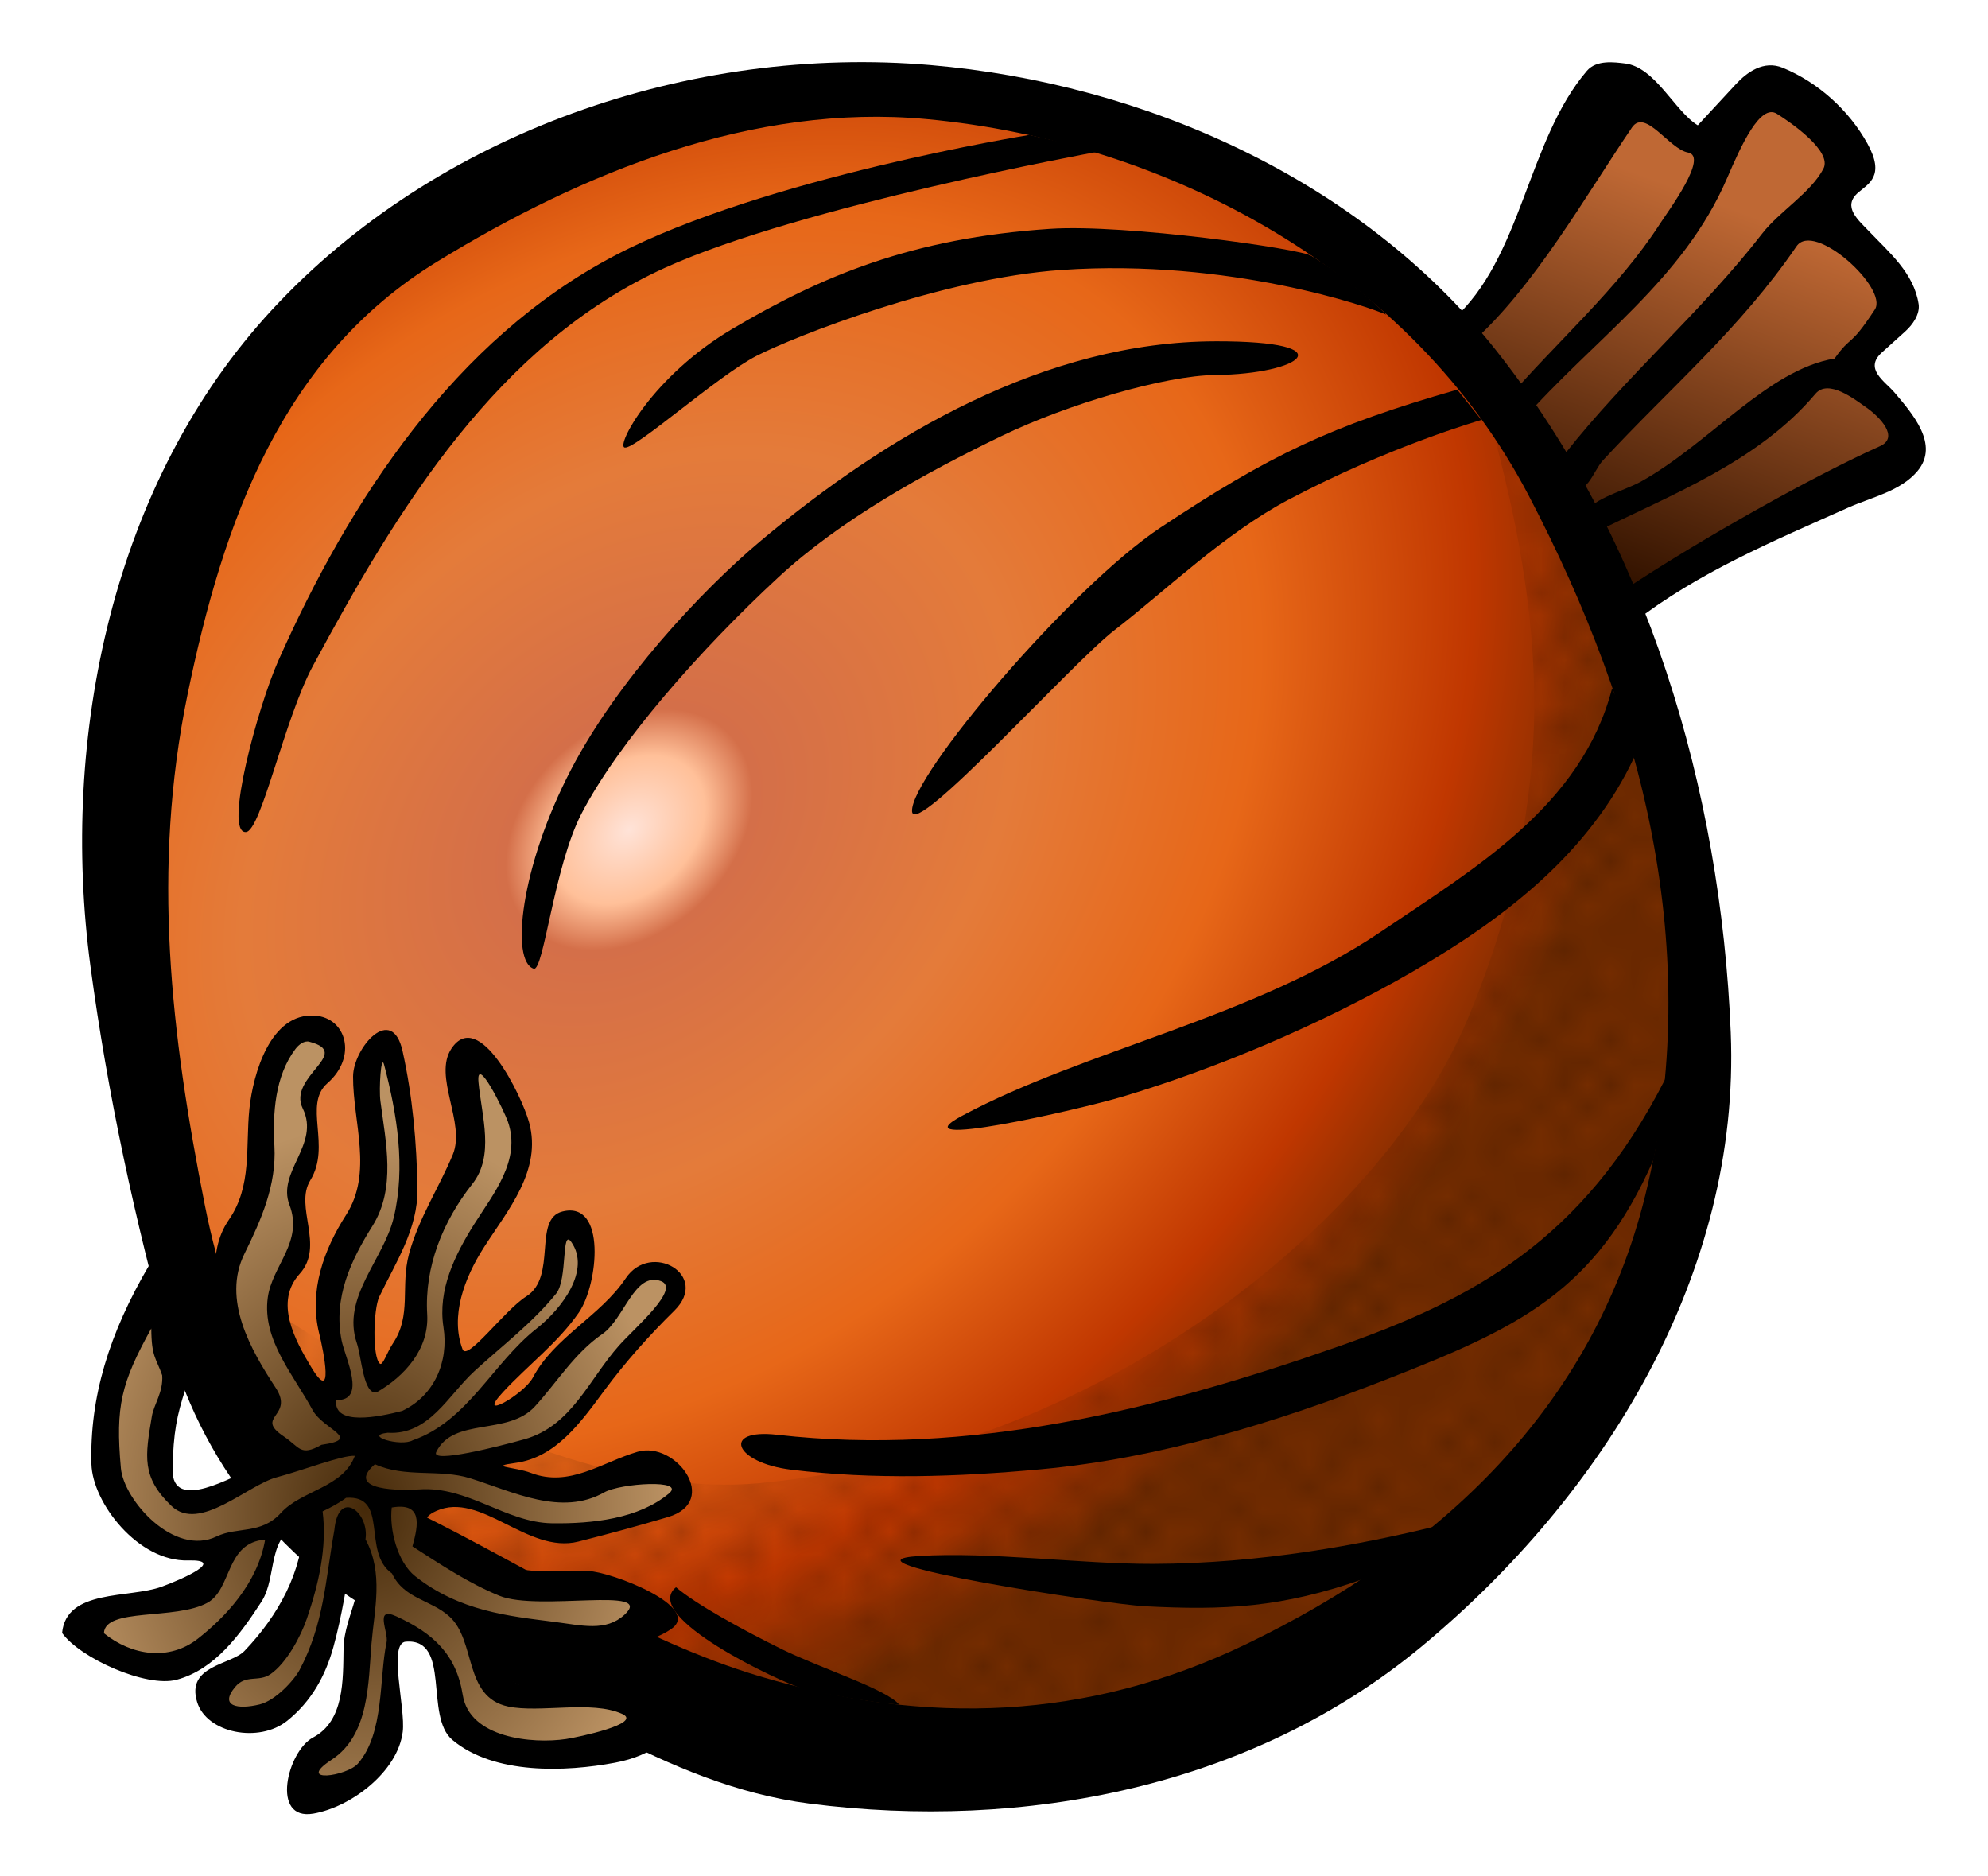 <?xml version="1.0" encoding="UTF-8" standalone="no"?>
<!-- Created with Inkscape (http://www.inkscape.org/) -->

<svg
   xmlns:dc="http://purl.org/dc/elements/1.1/"
   xmlns:cc="http://creativecommons.org/ns#"
   xmlns:rdf="http://www.w3.org/1999/02/22-rdf-syntax-ns#"
   xmlns:svg="http://www.w3.org/2000/svg"
   xmlns="http://www.w3.org/2000/svg"
   xmlns:xlink="http://www.w3.org/1999/xlink"
   xmlns:sodipodi="http://sodipodi.sourceforge.net/DTD/sodipodi-0.dtd"
   xmlns:inkscape="http://www.inkscape.org/namespaces/inkscape"
   width="32mm"
   height="30.2mm"
   viewBox="0 0 113.386 107.008"
   id="svg2"
   version="1.1"
   inkscape:version="0.91 r13725"
   sodipodi:docname="zwiebel-coloured.svg">
  <title
     id="title4136">onion - coloured</title>
  <defs
     id="defs4">
    <linearGradient
       inkscape:collect="always"
       id="linearGradient6064">
      <stop
         style="stop-color:#452909;stop-opacity:1"
         offset="0"
         id="stop6066" />
      <stop
         style="stop-color:#bb9263;stop-opacity:1"
         offset="1"
         id="stop6068" />
    </linearGradient>
    <linearGradient
       inkscape:collect="always"
       id="linearGradient6010">
      <stop
         style="stop-color:#bf6834;stop-opacity:1"
         offset="0"
         id="stop6012" />
      <stop
         style="stop-color:#351400;stop-opacity:1"
         offset="1"
         id="stop6014" />
    </linearGradient>
    <linearGradient
       inkscape:collect="always"
       id="linearGradient5992">
      <stop
         style="stop-color:#ffe3d8;stop-opacity:1"
         offset="0"
         id="stop5994" />
      <stop
         id="stop6008"
         offset="0.075"
         style="stop-color:#ffc099;stop-opacity:1" />
      <stop
         id="stop6006"
         offset="0.122"
         style="stop-color:#d46f49;stop-opacity:1" />
      <stop
         id="stop6004"
         offset="0.383"
         style="stop-color:#e47b3a;stop-opacity:1" />
      <stop
         id="stop6002"
         offset="0.624"
         style="stop-color:#e76718;stop-opacity:1" />
      <stop
         id="stop6000"
         offset="0.835"
         style="stop-color:#c03700;stop-opacity:1" />
      <stop
         style="stop-color:#742c00;stop-opacity:1"
         offset="1"
         id="stop5996" />
    </linearGradient>
    <pattern
       inkscape:collect="always"
       xlink:href="#Polkadots-large"
       id="pattern5963"
       patternTransform="scale(1.325,1.275)" />
    <pattern
       inkscape:isstock="true"
       inkscape:stockid="Polka dots, large"
       id="Polkadots-large"
       patternTransform="translate(0,0) scale(10,10)"
       height="10"
       width="10"
       patternUnits="userSpaceOnUse"
       inkscape:collect="always">
      <circle
         id="circle5605"
         r="0.45"
         cy="0.810"
         cx="2.567"
         style="fill:black;stroke:none" />
      <circle
         id="circle5607"
         r="0.45"
         cy="2.33"
         cx="3.048"
         style="fill:black;stroke:none" />
      <circle
         id="circle5609"
         r="0.45"
         cy="2.415"
         cx="4.418"
         style="fill:black;stroke:none" />
      <circle
         id="circle5611"
         r="0.45"
         cy="3.029"
         cx="1.844"
         style="fill:black;stroke:none" />
      <circle
         id="circle5613"
         r="0.45"
         cy="1.363"
         cx="6.08"
         style="fill:black;stroke:none" />
      <circle
         id="circle5615"
         r="0.45"
         cy="4.413"
         cx="5.819"
         style="fill:black;stroke:none" />
      <circle
         id="circle5617"
         r="0.45"
         cy="4.048"
         cx="4.305"
         style="fill:black;stroke:none" />
      <circle
         id="circle5619"
         r="0.45"
         cy="3.045"
         cx="5.541"
         style="fill:black;stroke:none" />
      <circle
         id="circle5621"
         r="0.45"
         cy="5.527"
         cx="4.785"
         style="fill:black;stroke:none" />
      <circle
         id="circle5623"
         r="0.45"
         cy="5.184"
         cx="2.667"
         style="fill:black;stroke:none" />
      <circle
         id="circle5625"
         r="0.45"
         cy="1.448"
         cx="7.965"
         style="fill:black;stroke:none" />
      <circle
         id="circle5627"
         r="0.45"
         cy="5.049"
         cx="7.047"
         style="fill:black;stroke:none" />
      <circle
         id="circle5629"
         r="0.45"
         cy="0.895"
         cx="4.340"
         style="fill:black;stroke:none" />
      <circle
         id="circle5631"
         r="0.45"
         cy="0.340"
         cx="7.125"
         style="fill:black;stroke:none" />
      <circle
         id="circle5633"
         r="0.45"
         cy="1.049"
         cx="9.553"
         style="fill:black;stroke:none" />
      <circle
         id="circle5635"
         r="0.45"
         cy="2.689"
         cx="7.006"
         style="fill:black;stroke:none" />
      <circle
         id="circle5637"
         r="0.45"
         cy="2.689"
         cx="8.909"
         style="fill:black;stroke:none" />
      <circle
         id="circle5639"
         r="0.45"
         cy="4.407"
         cx="9.315"
         style="fill:black;stroke:none" />
      <circle
         id="circle5641"
         r="0.45"
         cy="3.870"
         cx="7.820"
         style="fill:black;stroke:none" />
      <circle
         id="circle5643"
         r="0.45"
         cy="5.948"
         cx="8.270"
         style="fill:black;stroke:none" />
      <circle
         id="circle5645"
         r="0.45"
         cy="7.428"
         cx="7.973"
         style="fill:black;stroke:none" />
      <circle
         id="circle5647"
         r="0.45"
         cy="8.072"
         cx="9.342"
         style="fill:black;stroke:none" />
      <circle
         id="circle5649"
         r="0.45"
         cy="9.315"
         cx="8.206"
         style="fill:black;stroke:none" />
      <circle
         id="circle5651"
         r="0.45"
         cy="9.475"
         cx="9.682"
         style="fill:black;stroke:none" />
      <circle
         id="circle5653"
         r="0.45"
         cy="6.186"
         cx="9.688"
         style="fill:black;stroke:none" />
      <circle
         id="circle5655"
         r="0.45"
         cy="6.296"
         cx="3.379"
         style="fill:black;stroke:none" />
      <circle
         id="circle5657"
         r="0.45"
         cy="8.204"
         cx="2.871"
         style="fill:black;stroke:none" />
      <circle
         id="circle5659"
         r="0.45"
         cy="8.719"
         cx="4.59"
         style="fill:black;stroke:none" />
      <circle
         id="circle5661"
         r="0.45"
         cy="9.671"
         cx="3.181"
         style="fill:black;stroke:none" />
      <circle
         id="circle5663"
         r="0.45"
         cy="7.315"
         cx="5.734"
         style="fill:black;stroke:none" />
      <circle
         id="circle5665"
         r="0.45"
         cy="6.513"
         cx="6.707"
         style="fill:black;stroke:none" />
      <circle
         id="circle5667"
         r="0.45"
         cy="9.670"
         cx="5.730"
         style="fill:black;stroke:none" />
      <circle
         id="circle5669"
         r="0.45"
         cy="8.373"
         cx="6.535"
         style="fill:black;stroke:none" />
      <circle
         id="circle5671"
         r="0.45"
         cy="7.154"
         cx="4.37"
         style="fill:black;stroke:none" />
      <circle
         id="circle5673"
         r="0.45"
         cy="7.25"
         cx="0.622"
         style="fill:black;stroke:none" />
      <circle
         id="circle5675"
         r="0.45"
         cy="5.679"
         cx="0.831"
         style="fill:black;stroke:none" />
      <circle
         id="circle5677"
         r="0.45"
         cy="8.519"
         cx="1.257"
         style="fill:black;stroke:none" />
      <circle
         id="circle5679"
         r="0.45"
         cy="6.877"
         cx="1.989"
         style="fill:black;stroke:none" />
      <circle
         id="circle5681"
         r="0.45"
         cy="3.181"
         cx="0.374"
         style="fill:black;stroke:none" />
      <circle
         id="circle5683"
         r="0.45"
         cy="1.664"
         cx="1.166"
         style="fill:black;stroke:none" />
      <circle
         id="circle5685"
         r="0.45"
         cy="0.093"
         cx="1.151"
         style="fill:black;stroke:none" />
      <circle
         id="circle5687"
         r="0.45"
         cy="10.093"
         cx="1.151"
         style="fill:black;stroke:none" />
      <circle
         id="circle5689"
         r="0.45"
         cy="4.451"
         cx="1.302"
         style="fill:black;stroke:none" />
      <circle
         id="circle5691"
         r="0.45"
         cy="3.763"
         cx="3.047"
         style="fill:black;stroke:none" />
    </pattern>
    <radialGradient
       inkscape:collect="always"
       xlink:href="#linearGradient5992"
       id="radialGradient5998"
       cx="33.168"
       cy="45.592"
       fx="33.168"
       fy="45.592"
       r="45.38"
       gradientTransform="matrix(1.047,-0.974,0.721,0.775,-35.469,44.265)"
       gradientUnits="userSpaceOnUse" />
    <linearGradient
       inkscape:collect="always"
       xlink:href="#linearGradient6010"
       id="linearGradient6040"
       x1="95.088"
       y1="11.864"
       x2="87.446"
       y2="32.193"
       gradientUnits="userSpaceOnUse" />
    <radialGradient
       inkscape:collect="always"
       xlink:href="#linearGradient6064"
       id="radialGradient6070"
       cx="17.083"
       cy="84.886"
       fx="17.083"
       fy="84.886"
       r="17.431"
       gradientTransform="matrix(1,0,0,1.253,0,-20.344)"
       gradientUnits="userSpaceOnUse" />
  </defs>
  <sodipodi:namedview
     id="base"
     pagecolor="#ffffff"
     bordercolor="#666666"
     borderopacity="1.0"
     inkscape:pageopacity="0.0"
     inkscape:pageshadow="2"
     inkscape:zoom="1.7238574"
     inkscape:cx="-83.18672"
     inkscape:cy="114.14569"
     inkscape:document-units="mm"
     inkscape:current-layer="layer2"
     showgrid="false"
     inkscape:window-width="1449"
     inkscape:window-height="950"
     inkscape:window-x="217"
     inkscape:window-y="83"
     inkscape:window-maximized="0"
     inkscape:snap-global="false"
     fit-margin-top="1"
     fit-margin-right="1"
     fit-margin-bottom="1"
     fit-margin-left="1">
    <inkscape:grid
       type="xygrid"
       id="grid4434"
       originx="3.748"
       originy="0.678" />
  </sodipodi:namedview>
  <g
     inkscape:groupmode="layer"
     id="layer2"
     inkscape:label="Ebene 2"
     transform="translate(3.748,0.031)">
    <path
       style="fill:url(#linearGradient6040);fill-opacity:1;fill-rule:evenodd;stroke:#00ff00;stroke-width:0.291;stroke-linecap:butt;stroke-linejoin:miter;stroke-miterlimit:4;stroke-dasharray:none;stroke-opacity:1"
       d="m 79.888,18.554 c 3.463,-3.699 5.852,-9.014 8.328,-14.198 1.883,1.236 3.765,3.814 5.648,3.645 L 96.639,5.123 c 1.947,0.445 3.822,1.249 5.265,4.221 l -2.202,2.878 c 1.919,1.1 3.999,1.974 4.69,4.797 l -3.159,4.413 c 1.823,0.664 3.537,2.853 3.733,4.413 -5.7,2.748 -11.432,5.484 -15.89,8.73 z"
       id="path4430"
       inkscape:connector-curvature="0"
       sodipodi:nodetypes="ccccccccccc" />
    <path
       style="color:#000000;font-style:normal;font-variant:normal;font-weight:normal;font-stretch:normal;font-size:medium;line-height:normal;font-family:sans-serif;text-indent:0;text-align:start;text-decoration:none;text-decoration-line:none;text-decoration-style:solid;text-decoration-color:#000000;letter-spacing:normal;word-spacing:normal;text-transform:none;direction:ltr;block-progression:tb;writing-mode:lr-tb;baseline-shift:baseline;text-anchor:start;white-space:normal;clip-rule:nonzero;display:inline;overflow:visible;visibility:visible;opacity:1;isolation:auto;mix-blend-mode:normal;color-interpolation:sRGB;color-interpolation-filters:linearRGB;solid-color:#000000;solid-opacity:1;fill:#000000;fill-opacity:1;fill-rule:evenodd;stroke:none;stroke-width:2.835;stroke-linecap:butt;stroke-linejoin:miter;stroke-miterlimit:4;stroke-dasharray:none;stroke-dashoffset:0;stroke-opacity:1;color-rendering:auto;image-rendering:auto;shape-rendering:auto;text-rendering:auto;enable-background:accumulate"
       d="M 95.257,4.771 93.085,7.116 C 91.767,6.313 90.66,3.791 88.929,3.588 88.335,3.518 87.313,3.367 86.762,4.009 83.353,7.983 83.065,14.719 79.087,18.223 l 1.096,1.289 c 3.543,-3.125 6.521,-8.405 9.148,-12.271 0.757,-1.114 2.127,1.232 3.197,1.427 1.194,0.217 -1.126,3.332 -1.582,4.038 -2.443,3.782 -5.915,6.752 -8.837,10.159 l 0.915,1.142 c 4.12,-4.705 9.226,-8.042 11.736,-13.884 0.806,-1.876 1.887,-4.258 2.836,-3.665 0.817,0.511 3.172,2.138 2.654,3.133 -0.716,1.374 -2.511,2.434 -3.486,3.693 -3.448,4.453 -7.767,8.135 -11.247,12.557 -0.906,0.742 -0.692,1.304 0.257,1.687 0.898,0.985 1.341,-0.698 1.9,-1.302 3.87,-4.177 7.819,-7.493 11.042,-12.211 1.002,-1.467 5.256,2.403 4.468,3.606 -1.476,2.253 -1.293,1.385 -2.298,2.797 -3.809,0.63 -7.142,4.852 -11.057,7.024 -1.015,0.563 -3.086,1.041 -3.219,2.024 l 0.395,0.976 c 4.498,-2.238 9.495,-4.105 12.791,-8.014 0.732,-0.868 2.228,0.308 2.917,0.79 0.74,0.519 1.888,1.694 0.765,2.196 -3.778,1.691 -10.257,5.307 -14.76,8.311 -1.179,1.125 -0.175,0.617 0.679,1.767 3.69,-2.873 8.025,-4.678 12.264,-6.572 1.35,-0.603 2.995,-0.934 3.961,-2.092 1.258,-1.509 -0.296,-3.267 -1.308,-4.464 -0.547,-0.648 -1.769,-1.354 -0.731,-2.29 l 1.337,-1.206 c 0.431,-0.388 0.848,-0.99 0.76,-1.562 -0.274,-1.766 -1.669,-2.93 -2.797,-4.115 -0.623,-0.655 -1.593,-1.429 -0.645,-2.243 0.59,-0.506 1.542,-0.949 0.525,-2.785 C 101.705,6.252 99.946,4.666 97.937,3.837 96.837,3.383 95.876,4.103 95.257,4.771 Z"
       id="path4171"
       inkscape:connector-curvature="0"
       sodipodi:nodetypes="scssccsssccssssccssscsccsssccsssssssssss" />
    <path
       style="fill:url(#radialGradient5998);fill-opacity:1;fill-rule:evenodd;stroke:#ff0000;stroke-width:1px;stroke-linecap:butt;stroke-linejoin:miter;stroke-opacity:1"
       d="m 66.078,10.284 c 14.48,7.052 22.895,20.627 25.45,35.208 1.075,6.137 2.466,13.205 1.291,19.687 C 91.184,74.194 85.925,82.432 79.886,88.635 70.813,97.955 55.419,101.351 42.524,99.76 39.61,99.401 20.209,93.743 12.857,84.138 6.742,76.149 3.695,62.886 3.537,52.819 3.362,41.714 3.826,31.271 10.576,22.464 17.558,13.353 28.106,7.052 39.447,5.383 47.801,4.154 58.604,6.644 66.078,10.284 Z"
       id="path4428"
       inkscape:connector-curvature="0"
       sodipodi:nodetypes="ssssssssss" />
    <path
       style="opacity:0.298;fill:url(#pattern5963);fill-opacity:1;fill-rule:evenodd;stroke:none;stroke-width:0.291;stroke-linecap:butt;stroke-linejoin:miter;stroke-miterlimit:4;stroke-dasharray:none;stroke-opacity:1"
       d="m 6.125,70.549 c 0,0 18.676,15.433 33.5,14 C 59.692,82.61 75.305,69.132 79.928,58.158 81.832,53.638 83.15,48.94 83.621,43.435 84.45,33.746 81.329,24.733 80.625,21.549 92.347,39.637 94.325,54.207 92.687,66.666 91.362,76.753 83.892,85.863 80.25,88.674 69.161,97.233 61.745,101.398 47.75,100.799 19.877,99.607 6.358,80.122 6.125,70.549 Z"
       id="path4432"
       inkscape:connector-curvature="0"
       sodipodi:nodetypes="cssscsssc" />
    <path
       style="color:#000000;font-style:normal;font-variant:normal;font-weight:normal;font-stretch:normal;font-size:medium;line-height:normal;font-family:sans-serif;text-indent:0;text-align:start;text-decoration:none;text-decoration-line:none;text-decoration-style:solid;text-decoration-color:#000000;letter-spacing:normal;word-spacing:normal;text-transform:none;direction:ltr;block-progression:tb;writing-mode:lr-tb;baseline-shift:baseline;text-anchor:start;white-space:normal;clip-rule:nonzero;display:inline;overflow:visible;visibility:visible;opacity:1;isolation:auto;mix-blend-mode:normal;color-interpolation:sRGB;color-interpolation-filters:linearRGB;solid-color:#000000;solid-opacity:1;fill:#000000;fill-opacity:1;fill-rule:evenodd;stroke:none;stroke-width:2.835;stroke-linecap:butt;stroke-linejoin:miter;stroke-miterlimit:4;stroke-dasharray:none;stroke-dashoffset:0;stroke-opacity:1;color-rendering:auto;image-rendering:auto;shape-rendering:auto;text-rendering:auto;enable-background:accumulate"
       d="M 49.339,3.682 C 35.676,2.505 21.161,7.502 11.782,17.618 2.663,27.455 -0.342,42.012 1.413,55.09 2.391,62.378 3.956,69.61 5.923,76.684 7.911,83.83 13.01,90.088 20.019,93.146 c 7.44,3.246 14.112,8.62 22.408,9.685 12.203,1.565 25.21,-0.909 34.923,-8.974 C 87.723,85.243 95.531,72.651 94.965,58.853 94.396,44.977 90.206,30.815 81.529,19.885 73.837,10.197 61.49,4.728 49.339,3.682 Z M 49.072,6.76 C 62.967,8.041 76.805,15.541 83.444,28.234 89.928,40.631 93.507,54.257 90.096,68.117 87.104,80.271 78.374,88.429 67.292,93.754 58.314,98.068 49.096,98.414 39.565,95.564 32.7,93.511 26.502,89.416 20.111,86.274 12.651,82.606 9.461,76.407 7.932,68.683 6.003,58.945 4.895,49.572 6.943,39.606 8.989,29.655 12.337,20.325 21.153,14.911 29.517,9.775 39.241,5.853 49.072,6.76 Z"
       id="path4169"
       inkscape:connector-curvature="0"
       sodipodi:nodetypes="ssssssssssssssssssss" />
    <path
       style="fill:url(#radialGradient6070);fill-opacity:1;fill-rule:evenodd;stroke:#ff6600;stroke-width:0.354;stroke-linecap:butt;stroke-linejoin:miter;stroke-miterlimit:4;stroke-dasharray:none;stroke-opacity:1"
       d="m 11.093,63.156 c -0.23,1.527 0.574,1.873 -0.15,4.832 -0.405,1.653 -1.765,2.526 -1.885,4.583 -0.146,2.517 1.594,5.284 2.616,7.381 -1.217,0.809 -0.638,2.103 0.723,2.531 0.049,0.179 0.054,0.654 0.148,0.814 -1.289,0.316 -4.485,2.954 -5.574,2.442 C 4.05,84.365 5.944,79.58 6.243,78.865 L 4.71,74.725 c -0.295,0 -3.194,7.151 -2.258,9.255 0.803,1.804 2.688,3.923 4.577,4.486 0.453,0.135 1.271,-0.114 2.069,-0.36 -0.365,1.329 -0.575,1.782 -0.738,1.863 -0.307,0.154 -2.722,1.531 -4.283,1.528 -1.306,-0.002 -3.171,0.712 -3.361,1.025 -0.308,0.507 1.569,1.873 3.715,2.521 1.779,0.537 4.001,-1.594 5.343,-2.881 1.389,-1.332 1.542,-2.733 2.052,-4.57 0.201,-0.724 1.262,-1.189 2.366,-1.574 0.122,0.836 -0.156,5.428 -2.581,8.054 -1.227,1.329 -3.79,1.602 -3.562,2.665 0.215,0.998 1.152,1.662 2.164,1.539 0.797,-0.097 3.416,-2.035 3.718,-2.781 1.27,-3.135 1.24,-3.981 1.91,-7.858 0.329,-1.909 0.802,0.158 1.267,1.217 0.312,0.709 0.199,1.768 -0.008,2.65 -0.097,0.411 -0.429,1.72 -0.489,2.058 -0.472,2.672 0.337,4.849 -1.927,6.194 -2.826,1.68 -0.786,3.218 2.102,1.289 2.463,-1.644 1.198,-5.424 1.959,-7.996 0.594,-0.273 1.503,0.174 2.079,0.827 1.227,1.388 1.126,3.935 2.564,4.937 1.791,1.249 4.686,1.568 6.828,1.149 3.017,-0.591 4.806,-2.513 0.596,-3.061 -1.452,-0.189 -4.463,0.527 -5.66,-0.318 -1.451,-1.024 -1.773,-3.041 -2.293,-4.405 2.313,0.651 3.654,1.242 6.413,1.215 6.544,-0.242 3.748,-3.093 1.053,-2.855 -4.739,0.417 -6.017,-0.976 -8.374,-1.95 -0.362,-0.15 -1.054,-0.436 -1.364,-0.672 -0.558,-1.584 -0.197,-2.365 0.36,-2.491 2.013,-0.109 4.323,1.298 5.933,1.846 1.834,0.624 5.217,-0.678 6.115,-0.803 2.383,-0.332 3.41,-2.527 0.055,-2.887 -0.944,-0.101 -2.972,1.302 -4.736,1.172 -2.345,-0.173 -3.389,-0.907 -5.402,-1.177 2.076,-0.334 3.364,-0.52 5.007,-1.834 1.647,-1.317 2.239,-2.683 3.606,-4.172 0.714,-0.778 1.27,-1.702 2.096,-2.359 2.561,-2.036 0.158,-4.259 -1.918,-1.331 -0.866,1.221 -1.941,1.881 -2.987,2.951 -1.074,1.099 -1.672,2.537 -3.001,3.307 -0.831,0.481 -1.75,0.657 -2.794,0.702 1.185,-1.021 1.697,-1.917 2.509,-2.919 0.981,-1.212 3.229,-2.952 3.858,-4.38 0.568,-1.29 0.545,-3.535 -0.842,-3.773 -0.303,-0.052 -0.343,2.237 -0.901,3.25 -0.647,1.174 -1.585,1.97 -2.57,2.879 -1.006,0.928 -2.043,1.922 -3.071,2.832 0.559,-1.897 -0.24,-3.772 0.322,-5.694 0.487,-1.666 3.587,-5.042 3.888,-6.752 0.165,-0.939 -0.08,-1.943 -0.436,-2.828 -1.763,-4.389 -3.936,-3.869 -3.023,-1.011 0.419,1.313 0.616,3.417 0.059,4.1 -1.323,1.623 -2.014,3.46 -2.504,5.497 -0.831,3.451 0.881,4.479 -2.449,6.677 -0.369,-1.301 -0.895,-2.508 -0.751,-3.684 0.248,-2.018 1.916,-3.719 2.246,-5.726 0.413,-2.508 0.086,-4.851 -0.199,-7.377 -0.381,-3.384 -1.691,-3.027 -2.026,-0.195 -0.235,1.983 0.749,4.051 0.393,6.016 -0.402,2.221 -2.159,3.531 -2.511,5.76 -0.279,1.767 0.404,3.724 0.569,5.507 -0.492,0.086 -0.618,0.219 -1.104,0.307 -0.875,-1.706 -2.47,-2.786 -2.394,-4.668 0.051,-1.276 0.944,-2.181 1.282,-3.413 0.289,-1.051 -0.255,-2.321 -0.089,-3.398 0.136,-0.885 0.583,-1.01 0.774,-1.885 0.384,-1.759 -0.251,-3.011 -0.102,-3.447 0.208,-0.607 1.476,-1.794 1.404,-2.431 -0.082,-0.726 -0.342,-1.423 -1.104,-1.482 -1.922,0.106 -2.789,2.943 -3.054,4.555 z"
       id="path4209-0"
       inkscape:connector-curvature="0"
       sodipodi:nodetypes="csscccsccsscsssssscsssssssssscsssssccssccsssscsssssscssssscsssssscssssssccssssssccc" />
    <path
       style="color:#000000;font-style:normal;font-variant:normal;font-weight:normal;font-stretch:normal;font-size:medium;line-height:normal;font-family:sans-serif;text-indent:0;text-align:start;text-decoration:none;text-decoration-line:none;text-decoration-style:solid;text-decoration-color:#000000;letter-spacing:normal;word-spacing:normal;text-transform:none;direction:ltr;block-progression:tb;writing-mode:lr-tb;baseline-shift:baseline;text-anchor:start;white-space:normal;clip-rule:nonzero;display:inline;overflow:visible;visibility:visible;opacity:1;isolation:auto;mix-blend-mode:normal;color-interpolation:sRGB;color-interpolation-filters:linearRGB;solid-color:#000000;solid-opacity:1;fill:#000000;fill-opacity:1;fill-rule:evenodd;stroke:none;stroke-width:1.063;stroke-linecap:butt;stroke-linejoin:miter;stroke-miterlimit:4;stroke-dasharray:none;stroke-dashoffset:0;stroke-opacity:1;color-rendering:auto;image-rendering:auto;shape-rendering:auto;text-rendering:auto;enable-background:accumulate"
       d="m 14.205,57.892 c -2.522,-0.171 -3.518,3.304 -3.728,5.306 -0.228,2.174 0.163,4.409 -1.171,6.336 -1.337,1.931 -0.719,4.563 0.065,6.739 0.528,1.464 2.175,3.072 1.144,4.526 -0.942,1.329 2.493,2.021 0.212,2.884 -1.122,0.424 -4.681,2.602 -4.632,0.084 C 6.136,81.636 6.349,80.685 6.821,79.215 6.239,77.458 5.282,73.389 4.765,72.118 2.463,76.033 1.365,79.668 1.467,83.465 c 0.06,2.225 2.671,5.578 5.513,5.499 2.155,-0.06 -0.213,1.026 -1.51,1.498 -1.858,0.676 -5.442,0.114 -5.675,2.639 1.025,1.434 4.795,3.13 6.531,2.666 2.179,-0.582 3.629,-2.583 4.841,-4.456 0.941,-1.454 0.238,-3.895 2.404,-4.474 -0.062,2.752 -1.435,5.26 -3.376,7.288 -0.768,0.802 -3.341,0.818 -2.701,2.911 0.546,1.788 3.532,2.358 5.134,1.075 1.389,-1.113 2.182,-2.567 2.637,-4.202 0.503,-1.808 0.771,-3.667 1.077,-5.514 1.066,1.913 -0.463,3.611 -0.496,5.591 -0.03,1.794 0.047,4.135 -1.738,5.074 -1.466,0.772 -2.447,4.771 0.021,4.341 2.139,-0.372 4.806,-2.377 5.093,-4.665 0.17,-1.359 -0.86,-5.073 0.185,-5.144 2.593,-0.177 1.038,4.256 2.646,5.605 2.387,2.001 6.473,1.827 9.272,1.302 4.439,-0.832 4.532,-4.369 -0.466,-4.228 -1.995,0.056 -4.15,0.617 -5.694,-0.68 -0.748,-0.628 -1.296,-2.248 -0.846,-2.418 2.635,1.007 7.826,1.335 10.208,-0.293 1.845,-1.261 -3.449,-3.284 -4.717,-3.311 -2.129,-0.044 -4.444,0.356 -6.248,-1.132 -1.09,-0.899 -4.247,-1.477 -2.422,-2.298 2.54,-1.141 5.214,2.476 8.096,1.749 1.721,-0.434 3.422,-0.897 5.117,-1.4 3.003,-0.891 0.437,-4.363 -1.736,-3.723 -2.048,0.603 -3.884,2.055 -6.091,1.204 -0.885,-0.341 -2.52,-0.344 -0.873,-0.567 2.305,-0.311 3.729,-2.323 5.062,-4.124 1.209,-1.633 2.55,-3.134 3.996,-4.557 2.066,-2.035 -1.338,-3.983 -2.768,-1.851 -1.456,2.171 -4.073,3.348 -5.303,5.671 -0.504,0.952 -3.312,2.557 -1.691,0.813 1.428,-1.538 3.128,-2.808 4.318,-4.529 1.102,-1.593 1.595,-6.404 -0.94,-5.762 -1.696,0.43 -0.275,3.725 -2.062,4.846 -1.229,0.771 -3.364,3.711 -3.628,3.017 -0.713,-1.873 0.081,-4.049 1.228,-5.837 1.349,-2.104 3.314,-4.377 2.565,-7.106 -0.42,-1.529 -2.861,-6.547 -4.426,-4.219 -1.072,1.594 0.826,4.232 0.073,6.053 -0.766,1.853 -1.944,3.619 -2.496,5.665 -0.503,1.865 0.169,3.486 -0.924,5.112 -0.333,0.494 -0.576,1.299 -0.744,1.144 -0.432,-0.399 -0.364,-3.11 -0.03,-3.811 0.936,-1.962 2.212,-3.863 2.178,-6.151 -0.039,-2.638 -0.28,-5.287 -0.846,-7.852 -0.608,-2.754 -2.817,-0.181 -2.826,1.437 -0.013,2.605 1.152,5.479 -0.399,7.898 -1.262,1.969 -2.14,4.333 -1.531,6.772 0.251,1.005 0.866,4.113 -0.464,1.898 -0.941,-1.566 -2.104,-3.71 -0.652,-5.311 1.451,-1.6 -0.321,-3.826 0.606,-5.332 1.216,-1.975 -0.429,-4.313 0.981,-5.544 1.702,-1.486 1.097,-3.729 -0.726,-3.852 z m -0.312,1.487 c 2.52,0.654 -1.267,1.99 -0.372,3.814 1.001,2.041 -1.485,3.599 -0.761,5.49 0.81,2.116 -0.983,3.454 -1.235,5.287 -0.333,2.425 1.499,4.444 2.569,6.441 0.639,1.11 2.843,1.622 0.495,1.957 -1.212,0.684 -1.236,0.137 -2.146,-0.473 -1.723,-1.156 0.622,-1.121 -0.468,-2.781 -1.419,-2.161 -3.074,-5.026 -1.777,-7.649 0.956,-1.933 1.828,-3.916 1.706,-6.13 -0.103,-1.873 0.029,-3.987 1.196,-5.538 0.184,-0.245 0.498,-0.495 0.792,-0.419 z m 4.268,1.321 c 0.737,2.802 1.234,5.845 0.547,8.708 -0.578,2.407 -2.993,4.554 -2.103,7.166 0.271,0.794 0.365,2.933 1.12,2.807 1.598,-0.913 3.011,-2.468 2.892,-4.46 -0.16,-2.685 0.883,-5.289 2.575,-7.429 1.276,-1.613 0.539,-3.831 0.354,-5.774 -0.162,-1.703 1.455,1.595 1.673,2.216 0.772,2.2 -0.831,4.122 -1.911,5.836 -1.12,1.777 -2.095,3.767 -1.763,5.885 0.314,1.996 -0.535,3.919 -2.351,4.779 -1.333,0.344 -3.929,0.879 -3.77,-0.617 1.777,0.051 0.51,-2.396 0.31,-3.411 -0.482,-2.44 0.545,-4.581 1.757,-6.511 1.361,-2.166 0.764,-4.769 0.457,-7.136 -0.09,-0.692 0.036,-2.73 0.213,-2.06 z M 28.841,70.809 c 1.109,1.595 -0.518,3.777 -1.997,4.941 -2.477,1.949 -3.926,5.274 -7.046,6.358 -0.692,0.392 -2.861,-0.268 -1.431,-0.428 2.349,0.154 3.451,-2.142 4.939,-3.507 1.585,-1.454 3.313,-2.756 4.666,-4.427 0.669,-0.826 0.284,-3.778 0.869,-2.937 z m 5.108,2.224 c 1.148,0.425 -1.479,2.65 -2.389,3.672 -1.72,1.931 -2.705,4.593 -5.399,5.348 -1.431,0.401 -5.357,1.402 -5.029,0.728 0.98,-2.013 4.087,-0.912 5.627,-2.598 1.269,-1.39 2.265,-3.044 3.842,-4.128 1.26,-0.865 1.837,-3.581 3.348,-3.022 z M 5.502,78.401 c 0.071,0.961 -0.474,1.66 -0.588,2.338 -0.384,2.287 -0.6,3.471 1.115,5.114 1.603,1.536 4.337,-1.198 6.023,-1.637 1.352,-0.352 3.764,-1.281 4.438,-1.217 -0.68,1.825 -3.04,1.958 -4.216,3.254 -1.128,1.244 -2.487,0.773 -3.659,1.339 -2.439,1.178 -5.302,-2.073 -5.467,-3.885 -0.322,-3.542 0.02,-4.877 1.733,-7.973 0.008,1.64 0.281,1.69 0.62,2.667 z m 12.133,5.074 c 1.726,0.792 3.692,0.257 5.435,0.803 2.456,0.769 5.197,2.187 7.649,0.801 0.926,-0.523 4.669,-0.758 3.691,0.061 -1.73,1.449 -4.374,1.735 -6.67,1.704 -2.643,-0.036 -4.805,-2.139 -7.589,-1.932 -0.952,0.07 -4.285,0.101 -2.516,-1.435 z m -1.65,1.918 c 2.487,-0.18 0.884,3.102 2.625,4.315 0.692,1.459 2.208,1.485 3.276,2.454 1.537,1.395 0.79,4.592 3.35,5.133 1.809,0.382 4.753,-0.367 6.501,0.42 1.213,0.547 -2.548,1.336 -3.197,1.433 -1.926,0.289 -5.503,-0.057 -5.893,-2.504 -0.37,-2.32 -1.681,-3.529 -3.8,-4.497 -1.268,-0.58 -0.426,0.91 -0.546,1.479 -0.439,2.072 -0.116,5.163 -1.63,6.919 -0.629,0.73 -3.602,1.154 -1.5,-0.22 2.155,-1.41 2.083,-4.406 2.27,-6.63 0.162,-1.923 0.703,-4.008 -0.343,-5.936 0.234,-1.545 -1.542,-2.933 -1.775,-0.537 -0.517,2.895 -0.588,5.344 -1.98,7.978 -0.312,0.59 -1.371,1.753 -2.282,1.975 -1.246,0.304 -2.319,0.108 -1.395,-0.998 0.61,-0.731 1.333,-0.262 2.009,-0.724 0.909,-0.621 1.733,-2.15 2.083,-3.18 0.66,-1.939 1.158,-4.058 0.894,-6.108 0.464,-0.222 0.921,-0.461 1.335,-0.769 z m 2.61,0.551 c 1.752,-0.299 1.535,0.943 1.18,2.217 1.595,1.026 3.21,2.105 4.968,2.82 2.223,0.904 8.944,-0.583 7.125,1.081 -1.068,0.977 -2.417,0.607 -4.034,0.401 -2.552,-0.326 -5.371,-0.601 -7.902,-2.601 -1.024,-0.809 -1.485,-2.697 -1.338,-3.918 z m -7.221,1.831 c -0.435,2.531 -2.327,4.469 -3.839,5.653 -1.636,1.281 -3.765,0.969 -5.355,-0.313 0.052,-1.477 4.081,-0.733 5.909,-1.741 1.394,-0.769 1.017,-3.427 3.286,-3.6 z"
       id="path4209"
       inkscape:connector-curvature="0"
       sodipodi:nodetypes="sssssssccssscsscsssscssssssssscssssssssssssssssssssssssssssssssssssssssccssssssssscssssssccssssssccsssssssssscssscssscccssssscccssssssssssccsssssccccssssccccscc" />
    <path
       style="color:#000000;font-style:normal;font-variant:normal;font-weight:normal;font-stretch:normal;font-size:medium;line-height:normal;font-family:sans-serif;text-indent:0;text-align:start;text-decoration:none;text-decoration-line:none;text-decoration-style:solid;text-decoration-color:#000000;letter-spacing:normal;word-spacing:normal;text-transform:none;direction:ltr;block-progression:tb;writing-mode:lr-tb;baseline-shift:baseline;text-anchor:start;white-space:normal;clip-rule:nonzero;display:inline;overflow:visible;visibility:visible;opacity:1;isolation:auto;mix-blend-mode:normal;color-interpolation:sRGB;color-interpolation-filters:linearRGB;solid-color:#000000;solid-opacity:1;fill:#000000;fill-opacity:1;fill-rule:evenodd;stroke:none;stroke-width:1.772;stroke-linecap:butt;stroke-linejoin:miter;stroke-miterlimit:4;stroke-dasharray:none;stroke-dashoffset:0;stroke-opacity:1;color-rendering:auto;image-rendering:auto;shape-rendering:auto;text-rendering:auto;enable-background:accumulate"
       d="m 54.949,7.667 c 0,0 -15.136,2.431 -23.621,6.872 -9.14,4.784 -15.14,13.956 -19.216,23.143 -1.144,2.578 -3.123,9.811 -1.837,9.741 0.873,-0.047 2.188,-6.441 3.824,-9.478 4.815,-8.943 10.528,-18.372 20.09,-22.709 7.774,-3.526 24.572,-6.592 24.572,-6.592 -0.948,-0.403 -2.865,-0.755 -3.812,-0.978 z m 1.196,5.353 c -7.932,0.526 -13.054,2.714 -18.107,5.695 -4.572,2.697 -6.663,6.674 -6.159,6.778 0.609,0.126 5.289,-4.087 7.533,-5.234 2.141,-1.095 10.536,-4.426 17.41,-4.897 9.569,-0.656 17.603,2.138 18.495,2.553 -0.372,-0.405 -2.21,-2.106 -4.274,-3.355 -0.571,-0.394 -10.605,-1.825 -14.899,-1.54 z m 9.425,6.413 c -9.69,0.019 -18.718,5.329 -25.921,11.372 -3.455,2.899 -8.2,8.022 -10.825,13.049 -2.906,5.566 -3.457,10.936 -2.132,11.362 0.566,0.182 1.153,-5.801 2.719,-8.831 2.093,-4.05 6.777,-9.368 11.233,-13.491 3.54,-3.276 8.308,-5.919 12.709,-8.048 3.82,-1.848 9.374,-3.464 12.216,-3.491 4.916,-0.047 7.523,-1.937 0,-1.923 z m 13.799,2.758 c -7.255,2.078 -10.701,3.734 -16.927,7.865 -5.102,3.385 -14.302,14.207 -14.172,16.188 0.103,1.58 9.136,-8.476 11.537,-10.328 2.891,-2.23 6.263,-5.501 9.897,-7.429 5.79,-3.071 11.043,-4.568 11.043,-4.568 z m 8.825,17.052 c -1.74,6.696 -7.854,10.257 -13.19,13.868 -7.241,4.9 -16.841,6.725 -23.88,10.493 -3.779,2.023 6.608,-0.326 9.21,-1.107 5.147,-1.545 11.155,-4.029 16.51,-7.126 5.372,-3.107 10.086,-6.833 12.616,-12.213 -0.226,-1.17 -0.479,-2.41 -1.265,-3.915 z m 3.03,22.276 c -4.705,9.24 -11.027,12.569 -18.59,15.225 -10.369,3.641 -21.115,6.298 -32.057,5.052 -3.199,-0.364 -2.448,1.595 0.801,1.992 4.718,0.575 9.48,0.412 14.197,-0.02 6.796,-0.622 13.499,-2.679 19.845,-5.166 7.442,-2.916 11.829,-4.95 15.151,-12.516 0.244,-1.396 0.64,-2.861 0.652,-4.566 z M 78.05,87.037 c -4.055,0.992 -9.85,2.108 -16.033,2.123 -4.166,0.01 -9.312,-0.706 -13.355,-0.449 -5.228,0.332 10.75,2.752 12.858,2.864 4.569,0.242 7.851,0.086 12.524,-1.566 1.273,-0.866 2.568,-1.777 4.005,-2.972 z m -43.242,3.455 c -2.046,1.671 6.001,5.438 7.252,5.791 1.064,0.268 3.852,0.788 5.476,0.904 -0.689,-0.872 -4.514,-2.088 -6.66,-3.146 -2.399,-1.182 -4.916,-2.579 -6.068,-3.55 z"
       id="path4360"
       inkscape:connector-curvature="0"
       sodipodi:nodetypes="csssssccsssssccsssssssssscsssscccsssscccssssscccssscccccsc" />
  </g>
</svg>

